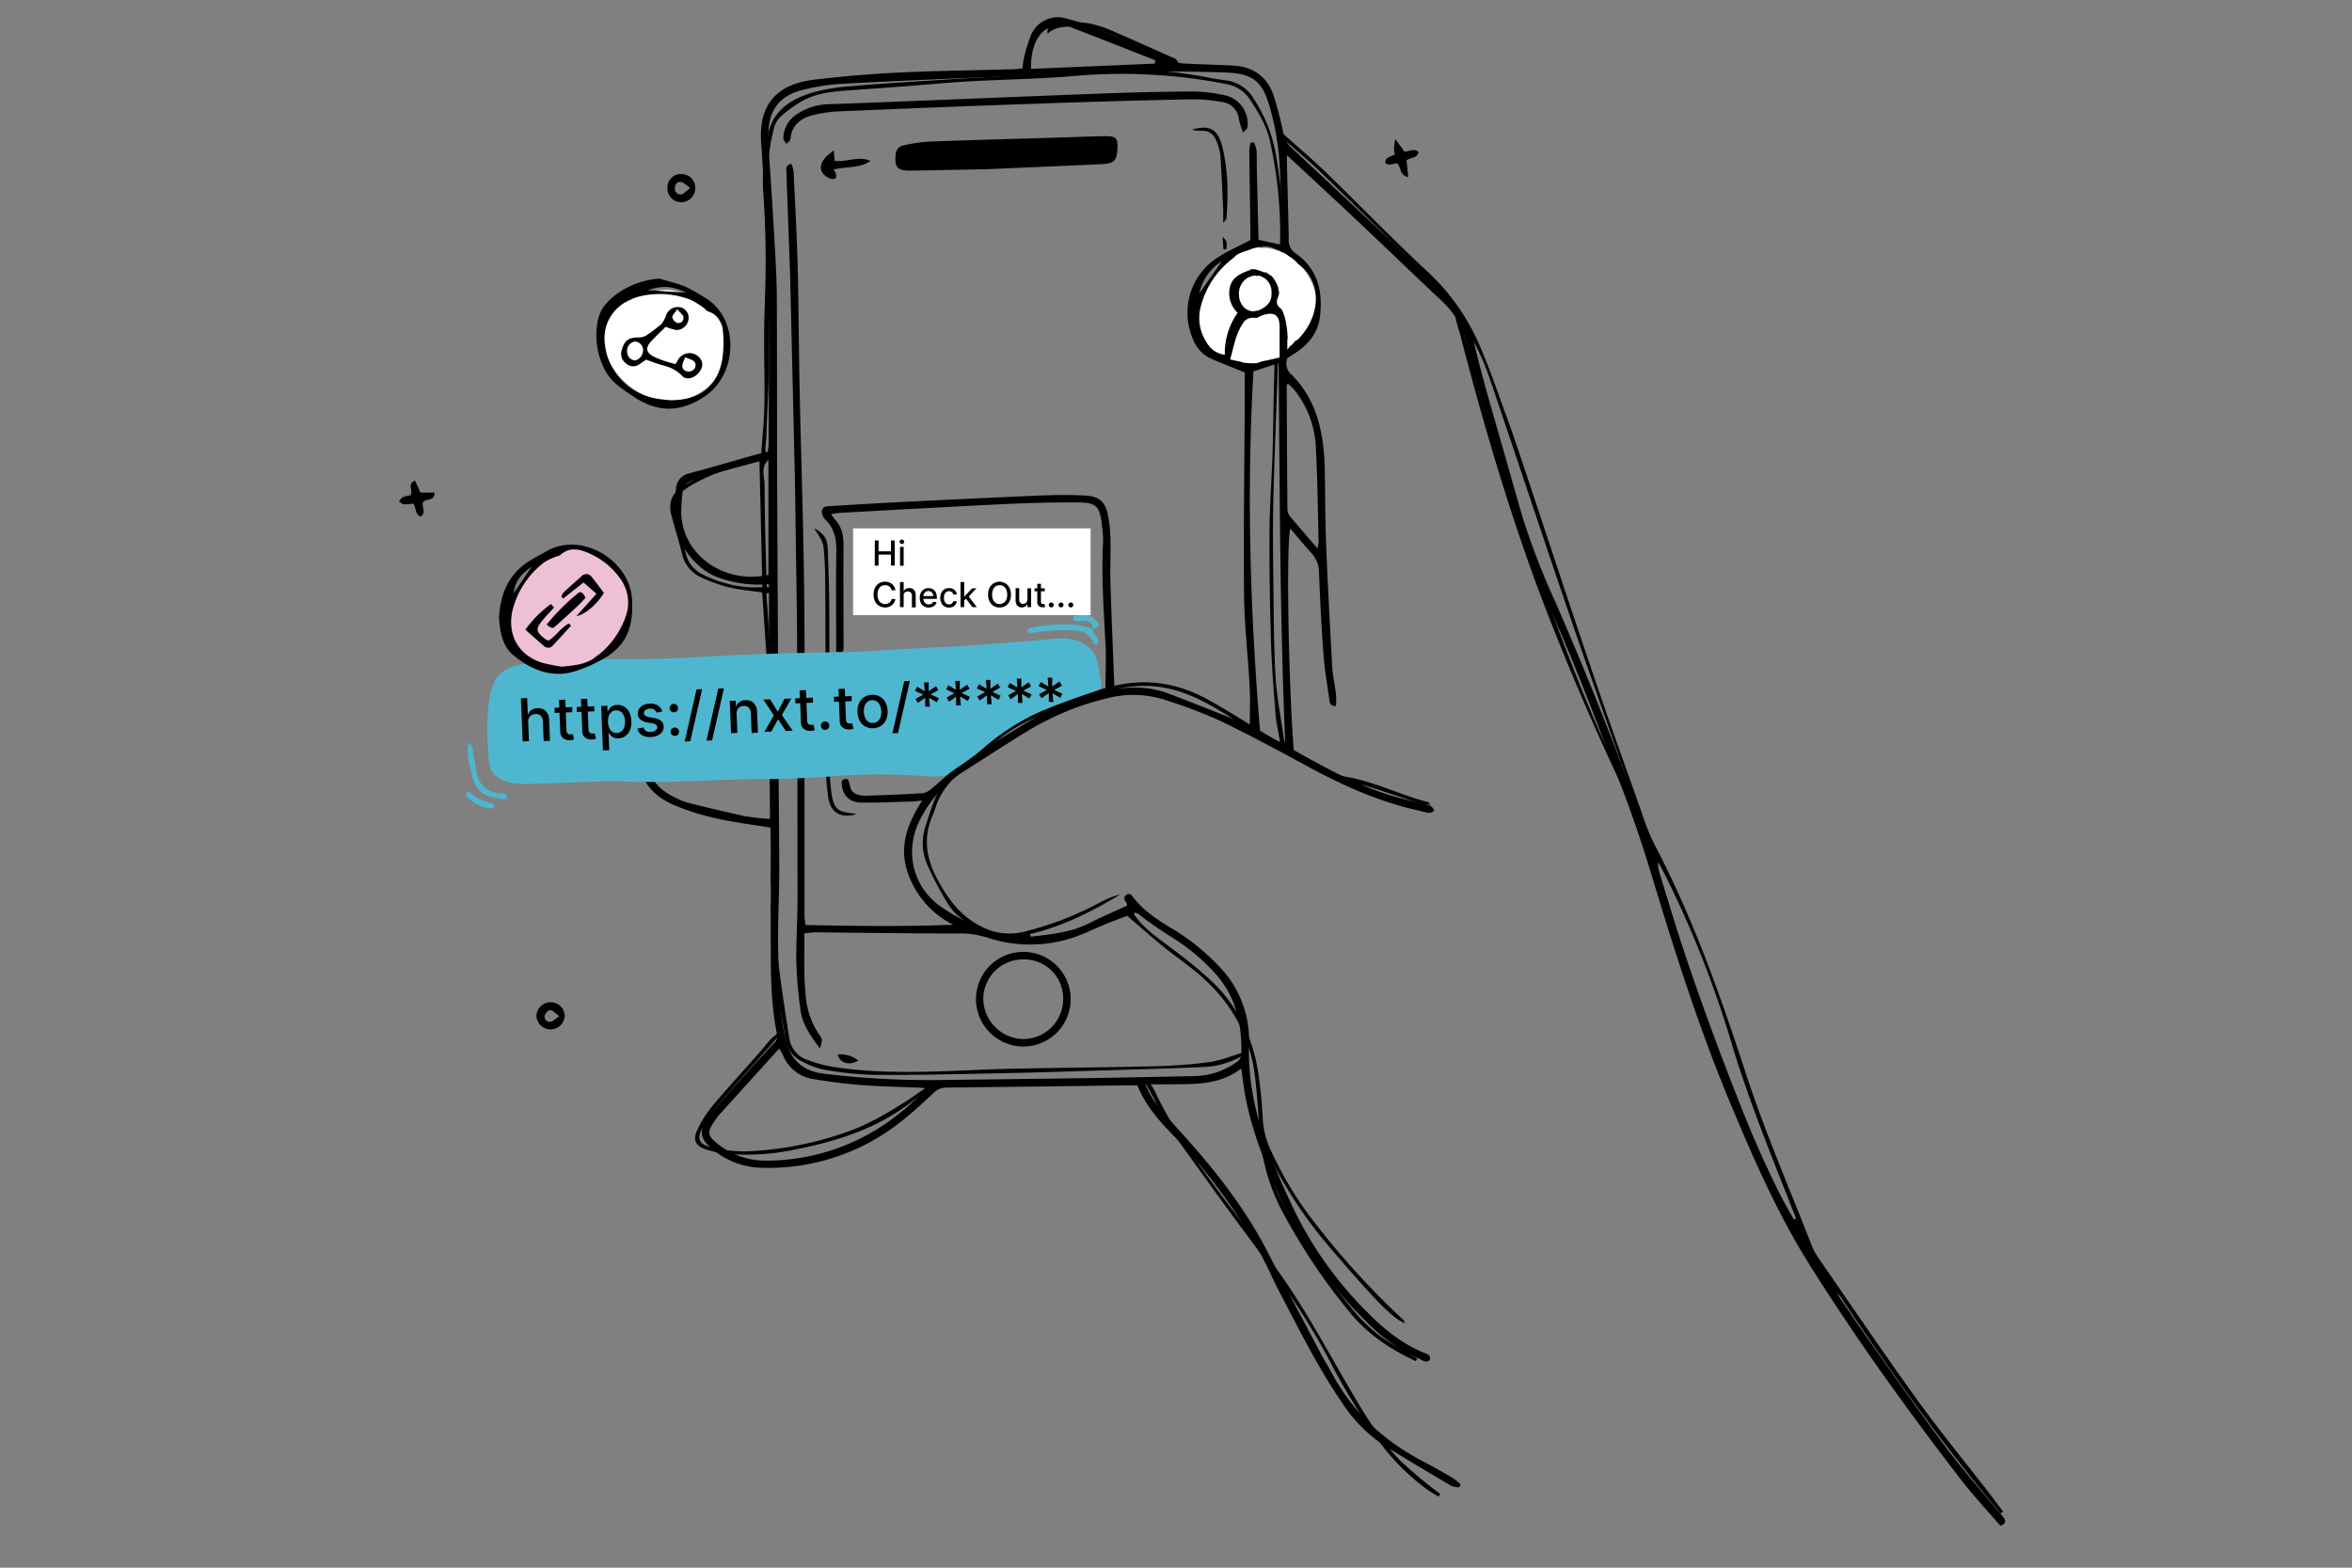 <svg xmlns="http://www.w3.org/2000/svg" id="Layer_1" data-name="Layer 1" viewBox="0 0 570 380"><rect x="0" y="0" width="570" height="380" fill="#808080" stroke="none"/><defs><style>.cls-1{fill:#eec0d6;}.cls-2{fill:#fff;}.cls-3{fill:#4fb6cf;}</style></defs><path class="cls-1" d="M143.71,159.76c-5.08,2.54-10.3,2.5-15.6.84-.45-.32-.9-.64-1.36-.95-3.6-2.42-4.89-5.75-4.14-10,.94-5.31,4-9.18,8-12.49,2.2-1.82,4.42-3.56,7.39-4.08a8.44,8.44,0,0,1,4.83.46,16,16,0,0,1,8.71,8.8,9.61,9.61,0,0,1,0,7.79c-1.48,3.55-3.35,6.77-6.85,8.73A6.3,6.3,0,0,0,143.71,159.76Z"></path><path class="cls-2" d="M149.72,73.92a1.86,1.86,0,0,1,1.75-2.18c.56.66-.47.94,0,1.62A29.8,29.8,0,0,1,157.19,71c4.11-1.53,7.83-.49,11.33,1.51,2.78,1.58,5.31,3.52,6.55,6.79a13.18,13.18,0,0,1-11.86,17.84c-8.3.37-15.22-6.11-16.8-12.84a11.31,11.31,0,0,1,2.17-9.87c.28-.36.6-.71,1.14-.52l.07.06Z"></path><path d="M343.09,329.92c-5.94-2.77-11.34-6.28-15.62-11.38a147.7,147.7,0,0,1-16.88-25.21,47.79,47.79,0,0,1-5.3-19c-.37-4.55-.61-9.13-1.18-13.66-1.31-10.28-6.29-18.55-14.24-25.08-2.56-2.1-5.31-4-7.87-6.07-2.92-2.37-5.72-4.87-8.82-7.52-2.72,1-5.87,2.22-9.09,3.23-6.37,2-12.86,3.24-19.59,2.41-1.14-.15-2.43,0-3.4-.45-4.19-2.06-8.68-3.88-11.3-8a80.77,80.77,0,0,1-5.14-9.74,13,13,0,0,1-.26-9.47q.78-2.49,1.66-5a17.83,17.83,0,0,1,5.27-7.65c2.65-2.29,5.32-4.56,7.92-6.9a41,41,0,0,1,12.09-7.63c6.14-2.47,12.24-5,18.73-6.56,8.26-1.94,15.93-.49,23.16,3.61,4.73,2.67,9.32,5.59,14,8.39.85.52,1.74,1,3,1.65-.43-2.65-1-4.88-1.13-7.13-.45-5.69-.9-11.38-1.07-17.08-.26-8.66-.42-17.33-.37-26,0-6.53.52-13.07.73-19.6.17-5.25.2-10.51.33-15.76.15-5.89.29-11.79.54-17.68.28-6.44.86-12.87,1-19.31a104.2,104.2,0,0,0-2.46-23c-.81-3.84-2.86-7.17-5-10.4a8.69,8.69,0,0,0-6-3.63,130.8,130.8,0,0,0-36.58-1.87c-8.44.72-16.93.82-25.39,1.3-5.15.29-10.29.79-15.43,1.18-4.59.35-9.18.67-13.78,1-3.76.29-7.57.6-10.95,2.44a30.49,30.49,0,0,0-5.58,4,6.14,6.14,0,0,0-1.62,3.12A57.44,57.44,0,0,0,186,49.54c.47,5.58.29,11.23.33,16.85,0,7.83.09,15.67,0,23.5-.07,5.33-.47,10.67-.6,16,0,1.66-.81,3.45.5,5,.1.11.15.44.08.5-2.13,1.83-1,4.28-1,6.38,0,8.1.29,16.2.48,24.46l2.54.68-2.6,1c1.82,23.77,2,47.74,1.78,71.71l-.54,0c-.06-.67-.19-1.34-.19-2,0-3.41.09-6.82,0-10.23q-.24-17.7-.56-35.38a10.29,10.29,0,0,0-.19-1.24c-1.41,0-2.76-.1-4.09,0-7,.65-13.95,1.28-20.55,3.91-6.2,2.48-7.62,5.13-6.36,11.8.52,2.74,1.21,5.39,3.19,7.51.16.17.17.48.27.78a5.25,5.25,0,0,1-2.84-2.9,20,20,0,0,1-1.38-12.41c.52-2.18,2-3.41,3.9-4.36a46.23,46.23,0,0,1,15.35-4.3c4.1-.49,8.2-.93,12.68-1.44-.5-7.25-1-14.53-1.49-21.76-2.88-.42-5.54-.64-8.12-1.25a41,41,0,0,1-6.48-2.31,8.27,8.27,0,0,1-4.87-6c-.76-3-1.66-6-2.5-9-.74-2.66-.22-5.06,2.09-6.64a37.92,37.92,0,0,1,7.19-4c3.58-1.42,7.35-2.37,11-3.53l1.42-.46c.28-4.07.73-8.1.8-12.13.12-5.88-.1-11.78-.05-17.67s.39-11.6.37-17.4c0-5.52-.18-11-.59-16.56A41.2,41.2,0,0,1,185.6,36c.11-.64.25-1.27.32-1.91.65-6.86,5.37-10,11.21-11.72a46.51,46.51,0,0,1,9-1.46c5.32-.5,10.65-.82,16-1.17q9.93-.64,19.85-1.2c7.45-.43,14.91-.71,22.35-1.26a102.37,102.37,0,0,1,28.6,1.53c1.44.31,2.9.51,4.36.69A9.17,9.17,0,0,1,304,24.21a35.73,35.73,0,0,1,5.21,13.25,123.84,123.84,0,0,1,1.84,23.91c-.21,6.44-.8,12.86-1.15,19.3-.18,3.4-.18,6.81-.3,10.22-.33,9.94-.76,19.88-1,29.83-.16,6.91-.09,13.82,0,20.74.09,7.55.09,15.12.53,22.66.29,4.94,1.3,9.83,2,14.75a3.87,3.87,0,0,0,2.13,3c4.14,2.39,8,5.56,12.78,6.38,7,1.17,13.25,4.42,20,6.18.14,0,.25.21.64.57a7.39,7.39,0,0,1-1.85,0c-2.46-.78-4.88-1.66-7.34-2.44-2.88-.91-5.75-2-8.7-2.59a36.68,36.68,0,0,1-11.5-4.53q-10.23-6.19-20.44-12.43c-4.34-2.67-8.78-5.05-13.81-6.15-5.86-1.28-11.58-.4-17.14,1.44-4.89,1.62-9.67,3.58-14.47,5.46a37.43,37.43,0,0,0-11.39,7.19c-2.67,2.41-5.42,4.72-8.14,7.07a17.18,17.18,0,0,0-5,7.19c-.28.78-.5,1.58-.84,2.34-2.34,5.3-1.67,10.33,1,15.37,2.54,4.85,5.57,9,10.62,11.6a14.64,14.64,0,0,0,10.4,1.35,79.06,79.06,0,0,0,18.75-7.24,20.86,20.86,0,0,1,4.74-1.86c-6.89,4.15-14,7.77-21.93,9.63l.16.65c2.17-.28,4.37-.47,6.52-.87s4.33-.92,6.45-1.53,4.39-1.37,6.54-2.18,4-1.69,6.49-2.75l-1,1.86c2.19,3.28,5.37,5.48,8.48,7.8,3.31,2.48,6.58,5,9.65,7.81,7.17,6.44,10.94,14.69,12.19,24.14.43,3.29.76,6.59.9,9.9a21.09,21.09,0,0,0,2.23,8.19A87.6,87.6,0,0,0,319.1,297a192.88,192.88,0,0,0,21.06,23c.16.15.2.43.34.74-3-1.12-7.22-5.52-18.67-18.9a107,107,0,0,1-14.47-22.14l-.51.19c.62,2.31,1.17,4.64,1.9,6.91a31.7,31.7,0,0,0,1.95,4.57,134.94,134.94,0,0,0,17.83,26.88,36.17,36.17,0,0,0,11.22,8.84c1.28.65,2.47,1.47,3.7,2.21Zm-159-218.31c-5.76,1.42-11.4,3-16.52,6-.64.37-1.23.81-1.84,1.23a5.17,5.17,0,0,0-2.09,6.08c.83,3.1,1.77,6.17,2.58,9.28a7.42,7.42,0,0,0,4,5,29.1,29.1,0,0,0,11.36,3.15c1,.06,1.94,0,3.18,0C184.52,132.12,184.29,122.12,184.05,111.61Z"></path><path d="M484.81,366.84c-2.19-2.68-4.38-5.34-6.54-8-11-13.67-21.11-27.93-30.88-42.47-.91-1.34-1.57-2.88-3.32-3.53-.56-.21-.89-1.12-1.26-1.75-2.16-3.64-4.22-7.35-6.46-10.94-6.37-10.2-11.16-21.15-15.58-32.3q-12.6-31.73-22-64.52a31.76,31.76,0,0,0-2-5.12,619.83,619.83,0,0,1-24.89-57.82c-7-19.31-12.76-39-17.9-58.89-.56-2.17-1.51-4.25-1.37-6.65.06-.86-1-1.89-1.81-2.67-3.66-3.77-7.34-7.52-11.08-11.21-6.69-6.6-13.39-13.19-20.16-19.7-2.72-2.62-5.64-5-8.46-7.54a6.23,6.23,0,0,1-1.75-2.16,4.09,4.09,0,0,1,1.24.54c3.72,3.3,7.51,6.53,11.08,10C329.81,50,337.75,58.23,346.13,66a52.78,52.78,0,0,1,12.66,18.24c2.33,5.4,4.23,11,6.24,16.52,1.45,4,2.81,8,4.15,12,5.39,16.15,10.69,32.34,16.17,48.47,4,11.94,8.29,23.81,12.49,35.7a56.75,56.75,0,0,0,3.06,7.67c9.34,17.76,16,36.55,22.19,55.58,4.63,14.16,10.58,27.88,16,41.78a16,16,0,0,0,1.72,3.14c7.92,11.44,15.71,23,23.85,34.25,5.66,7.84,11.81,15.32,17.74,23,1,1.34,2,2.71,3.07,4.06ZM354.15,77.73c5.34,27.8,32.75,104,40.76,113.34-.43-1.33-.71-2.28-1-3.22-4.68-13.37-9.45-26.71-14-40.12-6.33-18.54-12.47-37.14-18.78-55.68A61.27,61.27,0,0,0,354.15,77.73Zm80.59,217.86.54-.25-1.09-2.71c-5.09-13-10.41-26-14.44-39.39a251.82,251.82,0,0,0-16.55-41.79c-.43-.85-.9-1.68-1.36-2.52a7.06,7.06,0,0,0,.36,2.75c5.38,18.39,11.8,36.41,18.81,54.24,3.54,9,7.17,17.95,11.88,26.42C433.49,293.43,434.12,294.51,434.74,295.59Z"></path><path d="M301.25,255.81a20.25,20.25,0,0,1-9.3,2.81c-8.65.4-17.3.62-26,.88-7.91.24-15.83.5-23.75.66-10,.2-19.9.44-29.85.4a83.31,83.31,0,0,1-12.08-1.17,18.83,18.83,0,0,1-5.7-2,7.36,7.36,0,0,1-4.27-5.66c-1.33-8.55-3-17-3.07-25.74,0-2.11-.33-4.22-.47-6.33a2.06,2.06,0,0,1,.56-1.54,7.29,7.29,0,0,1,.38,1.4c.27,4.23.31,8.48.8,12.68.75,6.48,1.77,12.93,2.77,19.38a6.52,6.52,0,0,0,4.34,5.32,33.76,33.76,0,0,0,6.61,1.76c14.42,2.17,28.88.71,43.32.39,11.61-.25,23.22-.32,34.82-.61,4.32-.1,8.64-.48,12.94-1a31.7,31.7,0,0,0,5.3-1.48c.82-.24,1.62-.52,2.44-.78Z"></path><path d="M348.62,362.76c-1-.61-2-1.14-2.94-1.84a55.82,55.82,0,0,1-11.29-11.27A157.63,157.63,0,0,1,322,329.42c-5.79-11-13-20.92-20.4-30.82-5.6-7.53-11.06-15.17-16.53-22.8a51.11,51.11,0,0,1-2.81-4.75c-1.7-3.08-3.37-6.18-5.21-9.56.58.31,1.11.43,1.37.76a14.62,14.62,0,0,1,1.62,2.57c4.55,9.75,11,18.26,17.42,26.8,5.37,7.14,10.92,14.17,15.8,21.63,5.18,7.92,9.67,16.29,14.45,24.47,3.4,5.81,7,11.54,11.68,16.37a108.33,108.33,0,0,0,8.4,7.11c.4.33.84.62,1.26.93Z"></path><path d="M226.8,262.93c-.41.32-.8.67-1.23,1-1.38.93-2.84,1.74-4.14,2.76-8.37,6.68-18.2,9.85-28.5,11.9a56.31,56.31,0,0,1-16.47,1.11,23.49,23.49,0,0,1-5.65-1.19c-2.34-.85-2.92-2.38-1.82-4.61a27.45,27.45,0,0,1,3.49-5.61c3.66-4.37,7.53-8.57,11.3-12.85,1-1.11,1.87-2.29,2.86-3.38a18.28,18.28,0,0,1,1.76-1.52l.41.37c-.34.42-.67.86-1,1.27-4.52,5.1-9.1,10.15-13.52,15.33a37.82,37.82,0,0,0-4.16,6.16c-1.28,2.32-.69,3.62,1.86,4.34a33,33,0,0,0,11.5.93,82.36,82.36,0,0,0,24.4-5.55,72.67,72.67,0,0,0,9.93-5.35c2.53-1.5,4.9-3.27,7.35-4.9.42-.28.89-.48,1.34-.72Z"></path><path d="M207.56,197.36c-3.83,1.09-6.27-.37-6.84-4.07a64,64,0,0,1-.62-9.07c-.08-14.56,0-29.12-.11-43.68,0-2.67-.17-5.34-.41-8a7,7,0,0,0-1-2.49c-.37-.68-.9-1.27-1.24-2,2.52,1.48,3.19,2.54,3.28,5.35.15,4.6.32,9.2.35,13.8.06,12.63,0,25.25.09,37.88a51.09,51.09,0,0,0,.48,7.42c.56,3.56,1.49,4.26,5.06,4.65C206.92,197.21,207.24,197.3,207.56,197.36Z"></path><path d="M253.88,8.18c-.27-1.87.89-1.94,1.66-2.12a18.79,18.79,0,0,1,10.33.08A32.71,32.71,0,0,1,269,7.24q7.32,3.18,14.59,6.47c.72.32,1.81.41,1.91,1.85-5.07-2.24-10-4.34-14.87-6.6C267,7.28,263.28,6.05,259.2,6.42,257.39,6.58,255.54,6.61,253.88,8.18Z"></path><path d="M288.85,31.44c5.19-1.58,6.52.91,7.33,4,1.48,5.75,1.49,11.63,1.05,17.51,0,.2-.27.39-.79,1.09,0-1.41,0-2.27,0-3.12-.2-4.3-.39-8.61-.66-12.9a11.78,11.78,0,0,0-.73-3.21c-.7-2-1.86-3.36-4.26-3.09A7.42,7.42,0,0,1,288.85,31.44Z"></path><path d="M296.51,60.45l-.25-3c1.46,1,1,2.05.92,3Z"></path><path class="cls-2" d="M302,88l-1.32-.09c-6.59-.56-10.91-5.72-10-12.3A20,20,0,0,1,301,60.21c1.31-.73,2.79-1.49,4.37-.24.35.28,1.07.1,1.61.15,8,.83,14,9.79,11.67,17.4C316.67,83.93,309.45,88.65,302,88Z"></path><path d="M485.67,368c-.52-.76-1.17-1.42-1.76-2.13-4.16-5-8.51-9.95-12.42-15.19-6.61-8.87-13-17.89-19.35-26.95-8.18-11.72-15.91-23.71-22-36.68a429.4,429.4,0,0,1-24.25-63.14c-7.77-26.58-17.78-52.3-28.8-77.66a179.08,179.08,0,0,1-8-20.57c-1.54-5.22-3-10.44-4.49-15.67-2.44-8.69-5.1-17.33-7.17-26.11a23.82,23.82,0,0,0-6.54-12.18c-4.57-4.42-9.1-8.88-13.72-13.25q-12-11.3-24-22.48A6.46,6.46,0,0,1,311,32.28a79,79,0,0,0-2.25-8.81c-1.53-4.88-5-7.33-10.08-7.59-3.68-.18-7.36-.27-11-.45A7.86,7.86,0,0,1,285,15c-6.21-2.58-12.36-5.28-18.58-7.83a60.69,60.69,0,0,0-7.84-2.64,7.08,7.08,0,0,0-8.84,4.28,36.71,36.71,0,0,0-1.64,5.53,19.63,19.63,0,0,0-.29,2.25c-.76.07-1.38.17-2,.19-9.39.26-18.8.37-28.19.82-6.71.32-13.42.9-20.1,1.69-8.8,1-13.77,5.56-13.05,15.4.36,5,.59,9.93.81,14.9.39,8.84.89,17.67,1,26.51.18,10.42,0,20.84,0,31.26,0,.7-.12,1.41-.19,2.16-1.4.34-2.66.6-3.89.95-5,1.42-10.08,2.9-15.14,4.27a4,4,0,0,0-3.22,3.65c-.16,1.37-.31,2.74-.51,4.1-1.07,7.39,4.65,15.26,10.58,17.44a29.68,29.68,0,0,0,12.44,1.7v24.93c-4.71.7-9.28,1.26-13.8,2.1-3.71.69-7.37,1.62-11,2.62a8.16,8.16,0,0,0-6,5.89c-2.07,7.22-.56,14.34,7.62,17.9a58,58,0,0,0,10.23,3.26c4.36,1,8.82,1.53,13.48,2.31,0,.73,0,1.64,0,2.54,0,8.67-.15,17.34-.09,26,0,7.18.06,14.38,1.51,21.47a2.26,2.26,0,0,1-.73,2.2c-2.89,3.11-5.77,6.22-8.58,9.39-2.51,2.82-5.06,5.62-7.35,8.62-2.41,3.17-2,5.26,1.12,7.79a19.18,19.18,0,0,0,12,4.42,51.63,51.63,0,0,0,33.2-10.89c2.92-2.24,5.62-4.77,8.32-7.28a4.39,4.39,0,0,1,3.17-1.28q21.84-.23,43.69-.54h2.5c2.25,5.61,6.29,9.67,10.29,13.76.84.86,1.64,1.75,2.41,2.67,7.92,9.3,15,19.19,20.08,30.33.74,1.59,1.55,3.14,2.36,4.69,4.56,8.74,9,17.56,14.61,25.69a35.5,35.5,0,0,0,10.06,10.15c5.38,3.37,10.86,6.59,16.33,9.82a5.81,5.81,0,0,0,1.87.34l.32-.69a11.63,11.63,0,0,0-1.7-1.46c-2.39-1.4-4.78-2.79-7.23-4.06-9.5-4.92-17.08-11.81-22.17-21.32-.87-1.62-1.87-3.17-2.73-4.8-4.21-8-8.49-15.94-12.56-24-5.59-11.05-13.13-20.65-21.41-29.75-2.29-2.51-4.47-5.13-6.58-7.8a24,24,0,0,1-2-3.82c2.29,0,4,0,5.76,0,6-.09,12,.35,17.47-3.84.32,2.29.53,4.1.84,5.9,1.44,8.42,4.59,16.28,7.95,24.07a97.91,97.91,0,0,0,21.6,31.5A41.31,41.31,0,0,0,344,329.39c.78.33,1.59,1.1,2.52.25.32-1.19-.65-1.41-1.36-1.7-5.4-2.22-9.81-5.8-13.85-9.91a90.89,90.89,0,0,1-17.62-24.62c-6.07-12.78-11.45-25.7-11-40.36a25.53,25.53,0,0,0-6.36-17.84,53.37,53.37,0,0,0-12.81-10.43c-3.23-2-6.38-4.06-8.75-7.1-.44-.56-.93-1.38-1.77-.77s-.51,1.28,0,1.93c.13.15.1.43.15.68-2.85,1.31-5.64,2.49-8.35,3.85-12.91,6.48-25.08,4.3-36.55-3.44-7.4-5-9.26-14.34-4.86-22.05a29.46,29.46,0,0,1,9.81-10.67c5.23-3.29,10.38-6.7,15.65-9.91a67.51,67.51,0,0,1,19.32-8,25.09,25.09,0,0,1,14.44.44,120.15,120.15,0,0,1,13.13,5c7.3,3.52,14.43,7.38,21.55,11.24,8.39,4.53,17,8.39,26.36,10.46a25.45,25.45,0,0,0,2.69.61c.42,0,.89-.34,1.34-.53-.31-.39-.54-.9-.94-1.14a6.14,6.14,0,0,0-1.58-.44L339,193.36c-9.17-2.45-17.36-7-25.47-11.55-1.32-17.25-1.85-51-.8-53.66,1.72,2,3.34,4,5.07,5.89a7,7,0,0,1,1.86,4.72c.26,6.63.59,13.26,1.08,19.88.27,3.67.92,7.31,1.42,11,.1.7.16,1.51,1.62,1.51a24.55,24.55,0,0,0,0-2.85c-.26-2.19-.78-4.37-.91-6.57-.56-9.93-1.09-19.87-1.49-29.81-.25-6.07-.19-12.16-.33-18.25-.2-8.48-1.75-16.53-8.05-22.86a3.47,3.47,0,0,1-1-4c.74-.49,1.53-1,2.28-1.49,2.91-2,5.08-4.71,5.56-8.26.83-6.19-.38-11.82-5.86-15.67A3.69,3.69,0,0,1,312.32,58c-.09-6.08-.29-12.16-.44-18.24,0-.5,0-1,0-2.14l2.4,2.23c4.92,4.58,9.87,9.14,14.76,13.76,6.84,6.45,13.62,13,20.45,19.42a19.45,19.45,0,0,1,6.12,11.76,20.53,20.53,0,0,0,.74,3q4.78,17,9.6,34a135.17,135.17,0,0,0,7.33,20.53c7.47,16,13.58,32.46,19.87,48.89,2.69,7,5.08,14.22,7.27,21.44,5.55,18.35,11.35,36.59,18.73,54.31,5.67,13.62,11.56,27.15,19.43,39.67,11.23,17.88,23.54,35,36.44,51.75,3.07,4,6.53,7.69,9.75,11.45C486,369.41,486.2,368.81,485.67,368ZM186.22,139.34c-11.29,2.47-21.65-5.54-21.11-16.11.31-6,.21-6.16,5.9-7.83,4.93-1.44,9.91-2.72,15.21-4.16ZM312.09,93a14.16,14.16,0,0,1,1.32,1.19,23.9,23.9,0,0,1,5.5,14.74c.41,7.52.46,15.07.65,22.62a8.56,8.56,0,0,1-.29,1.37c-2.47-2.87-4.64-5.34-6.73-7.88a3,3,0,0,1-.54-1.79q-.12-14.9-.16-29.81C311.84,93.32,311.92,93.25,312.09,93ZM253,7.44a6.72,6.72,0,0,1,3.51-1.26,6.23,6.23,0,0,1,3,.43c6.83,2.62,13.64,5.32,20.46,8,0,.27-.07.54-.11.81l-30,1.28C249.86,13,250.44,9.82,253,7.44ZM186.62,198.51a59.23,59.23,0,0,1-6-.66c-4.67-1-9.31-2.11-13.93-3.28a18.94,18.94,0,0,1-3.55-1.49c-7.59-3.76-7.49-11.18-5.57-16.24a6.5,6.5,0,0,1,5-4c4.2-1,8.41-2,12.65-2.78,3.68-.69,7.42-1.12,11.4-1.7ZM214,272.79a51.31,51.31,0,0,1-28.43,8.54,18.31,18.31,0,0,1-11.32-3.82c-2.84-2.19-3-3-1-5.9a13.16,13.16,0,0,1,1-1.34l14.6-16.12c.42.76.76,1.28,1,1.83a9.36,9.36,0,0,0,7.11,5.56c3.9.64,7.83,1.17,11.77,1.47,4.68.36,9.39.43,14.08.63.42,0,.84.08,1.67.16A57.38,57.38,0,0,1,214,272.79ZM302.89,176c-1-.45-1.75-.85-2.57-1.17-5.82-2.3-11.62-4.64-17.47-6.84a23.48,23.48,0,0,0-10.36-1.2c-.72.06-1.45,0-2.41,0-.06-1.51-.12-3-.18-4.41-.27-7.09-.59-14.18-.79-21.27-.1-3.59.09-7.19,0-10.78a32.54,32.54,0,0,0-.55-5.21c-.61-3.38-2.08-4.84-5.58-5-3.67-.2-7.37-.14-11.05,0-11.6.49-23.2,1.06-34.79,1.63-5.25.26-10.49.61-15.73.91-.94.05-2.06,0-2.23,1.13a2.86,2.86,0,0,0,.8,2.12c2.23,2.17,2.77,4.76,2.71,7.78-.15,7.1-.05,14.2-.05,21.3v3c1.05.28,1.69.31,1.79-.76,0-.45,0-.92,0-1.38,0-7.83-.08-15.67,0-23.51,0-2.52-.4-4.73-2.21-6.57a7.91,7.91,0,0,1-.75-1.15c.77-.12,1.35-.26,1.92-.29,13.25-.73,26.5-1.49,39.75-2.13q8.7-.42,17.41-.42c5.28,0,6,.73,6.54,6a22.62,22.62,0,0,1,.23,3.85c-.42,8.12.16,16.2.59,24.3.2,3.76,0,7.54,0,11.43-.63.21-1.31.48-2,.66a68.92,68.92,0,0,0-18.69,8.12c-4.94,3-9.87,6.12-14.67,9.38-2.34,1.59-4.35,3.66-6.56,5.46a4.66,4.66,0,0,1-2.27,1.28c-4.5.3-9,.44-13.52.62a9.11,9.11,0,0,1-1.38-.06c-1.5-.19-2.61-.81-2.87-2.48a8.58,8.58,0,0,0-.5-1.48c-1.06-.15-1.54.16-1.46,1.16.21,2.71,1.82,4.47,4.65,4.52,4,.06,8.1-.14,12.15-.25.73,0,1.45-.13,2.7-.24-3.45,5.42-5.59,10.78-3.67,16.94a22,22,0,0,0,11.18,13.16c-11.9.48-23.71.32-35.76.07a16.69,16.69,0,0,1-.27-2.08q0-17.15,0-34.29c0-15.58.09-31.16-.11-46.73-.19-15.39-.74-30.77-1.06-46.16-.21-10-.23-20.09-.48-30.13-.2-7.73-.62-15.46-1-23.19a9.53,9.53,0,0,0-.5-1.92c-1.56.29-1.26,1.27-1.23,2,.23,7,.5,14,.75,21q.11,2.76.18,5.52.54,22.8,1.07,45.6c.16,7.38.23,14.75.34,22.12.09,6.27.22,12.54.24,18.8q.1,31.53.11,63c0,5.25-.37,10.5-.29,15.75a107,107,0,0,0,1,11.28c.42,3.38,2.29,6.1,4.72,9.35a8.93,8.93,0,0,0,.47-2.14,3,3,0,0,0-.65-1.2,19.43,19.43,0,0,1-3.25-9.27c-.56-5.05-.28-10.08-.36-15.3,1.1-.1,1.9-.24,2.7-.24,11.8.1,23.6.31,35.39.27a22.39,22.39,0,0,1,6.64,1.13,33,33,0,0,0,23.23-1.2c3.47-1.5,6.91-3,10.32-4.65a2.7,2.7,0,0,1,3.22.41c2.55,2,5.25,3.74,7.95,5.49a48.13,48.13,0,0,1,10.49,8.92c4.76,5.51,6.09,12,6,19a2.59,2.59,0,0,1-1.37,2.22,18,18,0,0,1-10.1,3.27c-7.37.12-14.74.31-22.12.42q-19.49.29-39,.51A208,208,0,0,1,201,260.41l-1.64-.19c-5.54-.75-8.26-4.15-9.26-9.45-1.31-6.93-1.38-13.94-1.52-20.93-.12-6.17.26-12.35.27-18.52,0-7.75-.11-15.49-.15-23.23q-.19-35.53-.36-71.08c-.06-15,0-30.05-.08-45.07-.05-6-.49-12-.82-17.94s-.78-12.13-1.16-18.19c-.07-1.2-.08-2.4-.06-3.59.11-5.53,2.71-9,8.14-10.39a51.27,51.27,0,0,1,9.53-1.51c12.42-.67,24.85-1.19,37.29-1.69,11.6-.46,23.21-.9,34.82-1.18,6.81-.16,13.64-.11,20.46.1,7.21.21,9.52,2,11.39,8.88A63.9,63.9,0,0,1,310,38.37c.47,6.34.43,12.71.59,19.07a16.85,16.85,0,0,1-.19,1.87L305,58.12c-.15-6.09-.29-11.89-.42-17.68,0-1.38,0-2.77-.07-4.14a7.5,7.5,0,0,0-.65-1.8l-.77.08a11.64,11.64,0,0,0-.33,1.9c.07,6.36.18,12.72.27,19.08,0,.91,0,1.83,0,2.63-2.7,1.42-5.31,2.57-7.7,4.08a15.92,15.92,0,0,0-6.16,20.07,8.37,8.37,0,0,0,4.22,4.55c2.68,1.18,5.43,2.23,8.28,3.39,0,1.88,0,4,0,6.08-.08,15.94-.33,31.88-.18,47.82.08,7.54,1,15.07,1.38,22.62C303,169.71,302.89,172.65,302.89,176ZM296.15,63.28l-5.49,7.81A12.26,12.26,0,0,1,296.15,63.28Zm8.08,3.54a2.38,2.38,0,0,1,.52.15c0-.07,0-.15,0-.22a4,4,0,0,1,3.4,4.15c.1,2.18-.9,3.45-3.49,4.48,0,0,0-.09,0-.13a2.65,2.65,0,0,1-1.65.12,3.39,3.39,0,0,1-2.16-1.74,3.91,3.91,0,0,1-.57-2,4.44,4.44,0,0,1,2.65-4.58v.12A1.8,1.8,0,0,1,304.23,66.82ZM301.7,77.71h.07l.08-.09a3,3,0,0,1,2-.59c.2,0,.42,0,.64.07a10.91,10.91,0,0,1,1.52-.7c2.93-.92,4.13,0,4.1,3,0,2.29,0,4.58,0,7.28l-4.6,1c-1.2.72-2.83.3-4.16.25a.37.37,0,0,1-.29-.16l-2.93-.63C299.08,83.74,299.56,80.42,301.7,77.71Zm3.67,99.5c-2.4-29.08-3.29-58-1.6-87.19l6.1-2c.29,30.85.28,61.46,1.61,92.35A29.83,29.83,0,0,1,305.37,177.21Zm7.07-115.07A7.69,7.69,0,0,1,314.6,64c5.73,3.86,5.81,12.52-.24,18.46l0-.09a1,1,0,0,1-.47.26,7,7,0,0,1-.9,1.06.33.33,0,0,1-.31.11,4.06,4.06,0,0,1-.7.92V82.13l.09.12a23.28,23.28,0,0,0-.75-5.5h0c-.06-.17-.13-.34-.19-.52a4.66,4.66,0,0,0-.47-1.13,4.36,4.36,0,0,0-.69-.67,1.84,1.84,0,0,1-.39-2A7.34,7.34,0,0,0,310,71a4.67,4.67,0,0,0-.08-.52.89.89,0,0,0-.1-.23.33.33,0,0,1,0-.32s0,0,0-.07A8.79,8.79,0,0,0,308.26,67L306.78,66a.85.85,0,0,1-.5,0,16.16,16.16,0,0,0-2-.69l-.28-.06h0a2.11,2.11,0,0,1-.25,0h-.21l-.29,0h0l-.19.05v.12c-2.2.79-4.39,1.61-5,4.22a6.5,6.5,0,0,0,1.88,6.18A16.91,16.91,0,0,0,296.83,86a5.8,5.8,0,0,1-4.4-3A10.68,10.68,0,0,1,291,74.3a21.38,21.38,0,0,1,7.59-11.52c.14-.12.29-.23.44-.34.88-1.07,2.23-1.34,3.51-1.79a8.79,8.79,0,0,1,2.59-.73,1.92,1.92,0,0,1,.24,0,4.72,4.72,0,0,1,3.92.62,6.88,6.88,0,0,1,1.32.39A11.05,11.05,0,0,1,312.44,62.14Z"></path><path d="M159.76,67.53c2.09.63,4.24,1.11,6.26,1.93A38.73,38.73,0,0,1,170.59,72c8.68,4.91,8.26,18.4.51,23.86-6.1,4.3-11.81,4.1-17.38.39-2.69-1.79-5.46-3.45-7.05-6.44a18.07,18.07,0,0,1-1.8-12.06c.66-3.52,3.38-5.85,6.36-7.63A20.65,20.65,0,0,1,159.76,67.53ZM162.2,97c7.28.13,11.53-3.11,12.79-9.64a26.17,26.17,0,0,0,.2-7.13,5,5,0,0,0-3.58-4.74c-.39-.12-.67-.57-1-.81a19.37,19.37,0,0,0-3.23-2,20.7,20.7,0,0,0-12-.92c-5.25,1.09-9.27,5.36-8.85,11a15,15,0,0,0,11.64,13.67C159.7,96.79,161.27,96.89,162.2,97Zm-5.34-26.68,9.46.62C162.74,69.28,160.72,69.16,156.86,70.34Z"></path><path d="M136.85,246.28a3.43,3.43,0,0,1-6.85,0,3.44,3.44,0,0,1,3.6-3.34A3.37,3.37,0,0,1,136.85,246.28Zm-1.3.05c-1-.73-1.57-1.44-2.16-1.47s-1.24.75-1.37,1.29a1.21,1.21,0,0,0,1.43,1.51C134,247.59,134.53,247,135.55,246.33Z"></path><path d="M102.47,121.79c-.26,1.13.84,2.33-.43,3.42-1.52-.46-1.11-2-1.87-3.15a12.71,12.71,0,0,1-2.22.18c-.44,0-.85-.44-1.28-.68.34-.37.61-.87,1-1.07a7.57,7.57,0,0,1,1.78-.43c.8-1.09-.92-2.69,1.12-3.57l1.33,2.91h3.39C105.34,121.65,103.23,120.68,102.47,121.79Z"></path><path d="M168.49,45.68A3.38,3.38,0,0,1,164.91,49a3.3,3.3,0,0,1-3.16-3.47,3.22,3.22,0,0,1,3.55-3.32A3.28,3.28,0,0,1,168.49,45.68Zm-1.21-.13c-1-.68-1.58-1.33-2.24-1.43-.92-.14-1.5.56-1.48,1.53a1.37,1.37,0,0,0,1.57,1.47C165.77,47,166.31,46.29,167.28,45.55Z"></path><path d="M341.27,42.94c-2.26-.59-1.62-2.42-2.71-3.37a15.78,15.78,0,0,1-1.95.33c-.3,0-.86-.27-.87-.44a1.49,1.49,0,0,1,.4-1.12,10.26,10.26,0,0,1,1.89-.85,10.48,10.48,0,0,1-.2-1.54,19,19,0,0,1,.32-2.22c1,1.34,1.57,2.13,2.18,3,1.09.12,2.24-.93,3.46.12-.35,1.55-1.88,1.25-2.92,2Z"></path><path d="M239.6,41l-17.7.35h-1.65c-2.77-.07-3.35-.77-3.23-3.51.07-1.39.61-2.35,2-2.61a37.92,37.92,0,0,1,6-.9c10-.38,20-.64,30.07-.94,4.33-.13,8.65-.32,13-.39,2.39,0,2.83.53,2.72,3-.14,2.87-.71,3.62-3.59,3.78C258.87,40.18,250.59,40.5,239.6,41Z"></path><path d="M301.24,32.12a26.82,26.82,0,0,1-1-3.19,4.61,4.61,0,0,0-4.12-4.21,41.62,41.62,0,0,0-7.12-.65q-18,.36-35.9,1-24.57.84-49.13,1.9A32.11,32.11,0,0,0,196.66,28c-2.67.76-4.79,2.39-5.07,5.54a1.82,1.82,0,0,1-.33.74,4.87,4.87,0,0,1-.73.58c-.27-.53-.72-1-.69-1.45a7,7,0,0,1,3.32-5.74,14.2,14.2,0,0,1,7.24-2.4c4.7-.16,9.39-.32,14.08-.51,17.48-.69,35-1.43,52.44-2.08,7.37-.28,14.73-.47,22.1-.49a35.41,35.41,0,0,1,8.19,1A7,7,0,0,1,302.29,31C302.26,31.19,302,31.37,301.24,32.12Z"></path><path d="M236.53,242.2a11.47,11.47,0,1,1,11.4,11.47A11.5,11.5,0,0,1,236.53,242.2Zm11.64-9.64a9.63,9.63,0,0,0-9.88,9.44,9.88,9.88,0,0,0,9.57,9.86,9.67,9.67,0,0,0,9.78-9.27A9.44,9.44,0,0,0,248.17,232.56Z"></path><path d="M255.42,141.83l2,1c-.17.38-.25.79-.4.82a20.46,20.46,0,0,1-4.73.72c-.78,0-1.52-1.12-2.42-1.85-.74,1.09-1.19,3-3.16,3a4.71,4.71,0,0,1-2.34-.52c-1.66-1-1.73-4.27-.25-5.94s2.58-1.4,5.38,1.09c.27-.65.54-1.29.89-2.09,1.88,1.09.71,3.36,2.3,4.44,1.58-1.19.1-3.51,1.47-4.83C255.23,138.73,255.23,138.73,255.42,141.83Zm-7.16.18c-.88-.89-1.42-1.9-2.07-2-1.15-.13-1.32,1-1.34,2s.35,1.79,1.38,1.59C246.86,143.46,247.38,142.72,248.26,142Z"></path><path d="M202.05,36.45l.23,2.55c2.85.36,5.77-1.28,8.69,0-2.65,1.88-5.86,1.3-9,2.1a3.53,3.53,0,0,1,.57.89c.08.4.19,1,0,1.18a1.43,1.43,0,0,1-1.25.15c-2.68-1.06-3.11-3.16-1.1-5.3C200.57,37.6,201.08,37.26,202.05,36.45Z"></path><path d="M237.36,140.32l-1.12,1.19c-.24.26-.47.53-1.18,1.3l3.08,1.65c-1.84,1.6-2.67.1-3.95-.11-.12.33-.16.87-.43,1a1.9,1.9,0,0,1-1.26.09,23.68,23.68,0,0,1-1-8.15c2.58.33,1.1,2.61,2.15,3.42C234.92,141.09,235.64,138.42,237.36,140.32Z"></path><path d="M223.06,145.54l2.9.38a2.56,2.56,0,0,1-3.26,1.53,2.76,2.76,0,0,1-2.08-2.33A3.2,3.2,0,0,1,221.9,142a2.21,2.21,0,0,1,2.81-.13,2.69,2.69,0,0,1,1.14,1.72c0,.53-.71,1.11-1.2,1.57C224.42,145.34,224,145.31,223.06,145.54Z"></path><path d="M216.19,144.28c-.18,1.14-.33,2.15-.51,3.34-1.78-1.47-2.25-4-1.56-7.16,1.58-.61,1.17.9,1.6,1.51,3.85.39,4.9,1.82,3.83,5.29C217.4,147.39,219.12,143.4,216.19,144.28Z"></path><path d="M208.8,130.77c1.21.53,1.16,2.95,3.06,1.61l1-2.73a7.43,7.43,0,0,1,.52,6.82c-.73-.65-1.38-1.7-2.06-1.72s-1.44,1-2.19,1.51C208,135.15,207.71,132.86,208.8,130.77Z"></path><path d="M261.47,141.9c-2,1.48-3.2,1.15-3.8-.79-.31-1-.72-1.93-1.2-3.23l2.1-3.14a5.17,5.17,0,0,0,2.91,3C258.67,140.06,258.67,140.06,261.47,141.9Z"></path><path d="M212.87,141.38c-1.81.66-3.46,1.2-3.37,3.09.11,2.23,2.53,1.28,3.6,2.24a2.68,2.68,0,0,1-4.07.56,3.89,3.89,0,0,1-.5-5.43C209.78,140.11,210.93,139.89,212.87,141.38Z"></path><path d="M230.61,141.87c-2.39,2.24-2.39,2.24.65,3.64-.79,1.34-1.64,1.6-2.93.89a3.24,3.24,0,0,1-.77-4.39C228.31,140.92,229,140.85,230.61,141.87Z"></path><path d="M208,257.07c-2.24,1.33-4.49.59-5-1.46A6.81,6.81,0,0,1,208,257.07Z"></path><path d="M216.27,132.58c.8,2,.8,2,0,3.61C214.59,134.89,214.6,133.49,216.27,132.58Z"></path><path d="M218,137.7c-.15-.53-.35-.84-.27-1,.3-.68.7-1.31,1.06-2,.27.18.78.35.78.54C219.58,136.28,219.67,137.43,218,137.7Z"></path><path d="M217.25,130.47c-.54.28-.86.59-1.11.54s-.41-.47-.61-.72c.26-.2.51-.54.76-.54S216.79,130.1,217.25,130.47Z"></path><path d="M144.55,143.93l-3.13-2.75-4.91,3.89-.48-.43a3.7,3.7,0,0,1,.51-1c1.41-1.31,2.86-2.59,4.3-3.87a1.6,1.6,0,0,1,2.61.13c1,1.28,2,2.6,2.9,3.83-1.62,2.65-4.34,5.13-6.68,5.64Z"></path><path d="M138.38,151.68c-1.46,1.6-2.91,3.21-4.39,4.79a1.47,1.47,0,0,1-2.21.07c-1.45-1.23-2.87-2.5-4.46-3.91a27.84,27.84,0,0,1,6.18-6.22l.78.84c-.91,1-1.84,1.95-2.7,3-1.86,2.19-1.77,2.87.55,4.64a4.62,4.62,0,0,0,.83.4c1.78-1.15,3-3.16,4.9-4.16Z"></path><path d="M141.88,144.91c-.58.62-1.16,1.31-1.81,1.92-1.75,1.63-3.52,3.22-5.3,4.81-.88.79-.89.77-2.31-.21a51.19,51.19,0,0,1,7.52-7.56C140.85,143.1,141.43,143.86,141.88,144.91Z"></path><path d="M156.58,87.17c-.55.38-1.07.75-1.6,1.1a2.55,2.55,0,0,1-3.31-.21,2.87,2.87,0,0,1-1-3.18c.66-2.36,1.57-3.06,4.13-3.09a3.42,3.42,0,0,0,1.76-.45,29.53,29.53,0,0,0,3.74-2.82,6.45,6.45,0,0,0,1.12-2.09,3,3,0,0,1,3-2,2.58,2.58,0,0,1,2.46,2.78A3,3,0,0,1,163.91,80a13.05,13.05,0,0,1-2.58-.79c-1.08,1.07-2.35,2.27-3.53,3.54-1.5,1.6-1.21,2.82.84,3.79a21.62,21.62,0,0,0,2.3.92c.87.3,1.76.52,2.75.8.2-.32.39-.61.56-.9a3.2,3.2,0,0,1,5.41-.5c.81,1,.69,2.3-.33,3.51s-2.85,1.84-3.89.88a8.85,8.85,0,0,0-4.11-2.5A49.56,49.56,0,0,1,156.58,87.17Zm-2.64.21a2.61,2.61,0,0,0,1.91-2.67,2.12,2.12,0,0,0-2-1.93A2.27,2.27,0,0,0,152,85.39,2.08,2.08,0,0,0,153.94,87.38Zm12.18-.8c-1.05,1.89-1,2.91.12,3.36A1.74,1.74,0,0,0,168.5,89C168.91,87.16,167.23,87.25,166.12,86.58Zm-2-11.65c-.61,1-1.26,1.54-1.19,2a2,2,0,0,0,1.25,1.36,1.23,1.23,0,0,0,1.42-1.5C165.52,76.27,164.85,75.82,164.11,74.93Z"></path><path class="cls-3" d="M143.71,159.76c8.29,0,16.58.06,24.86-.45,11.86-.72,23.74-1.07,35.61-1.24,6.55-.09,13.06-.68,19.59-1,9-.4,18-1.06,27-1.81,1.83-.15,3.66-.35,5.5-.49a11,11,0,0,1,5.41.8,7,7,0,0,1,4.33,5.05c.33,1.62.56,3.26.85,4.89.2,1.1-.22,1.66-1.31,2-2.71.87-5.4,1.84-8.08,2.8A58.68,58.68,0,0,0,238,181.6c-2.53,2.25-5.48,4-8.23,6.05a2.77,2.77,0,0,1-1.82.5,40.81,40.81,0,0,1-4.14,0,133.61,133.61,0,0,0-22.63.08c-5.05.33-10.12.59-15.18.6-11.15,0-22.28,1-33.43.63-8.47-.29-16.9.49-25.36.58a13.43,13.43,0,0,1-3.56-.33c-3.27-.84-5-2.33-5.21-5.6-.35-4.95-.65-9.95.2-14.88.94-5.42,3-7.36,8.42-8.38l1.08-.21C133.41,162.26,138.63,162.3,143.71,159.76Z"></path><path class="cls-3" d="M264.78,152.46c0,1.1,1,1.73,1.31,2.68a.78.78,0,0,1-.24,1,.62.62,0,0,1-.91-.34c-1.13-3-3.61-3-6.18-3a41.28,41.28,0,0,0-8.53.6c-.43.09-.92.22-1.27-.5.36-.8,1.2-.88,2-1,4.65-.6,9.29-1.07,13.85.57Z"></path><path class="cls-3" d="M113.61,179.87a4.07,4.07,0,0,1,1.06,2.73c.29,1.54.55,3.07.86,4.61a5.76,5.76,0,0,0,5.38,5.06c.75.09,2.08-.13,1.89.95s-1.36.28-2.09.24c-3.53-.18-5.53-2.18-6.33-5.5C113.74,185.31,113,182.68,113.61,179.87Z"></path><path class="cls-3" d="M119.8,195.38a.7.7,0,0,1-.79.59,10.05,10.05,0,0,1-5.85-2.79.81.81,0,0,1-.11-1,.54.54,0,0,1,.92-.09,10.54,10.54,0,0,0,5.07,2.6A1,1,0,0,1,119.8,195.38Z"></path><path class="cls-3" d="M264.79,152.48c.16-2-1.27-1.84-2.55-2-.78-.09-2.22.66-2.13-.72.07-1.06,1.53-.49,2.38-.6a3.37,3.37,0,0,1,3.32,1.5c.77,1,.62,1.3-1,1.8Z"></path><path d="M128,175l.19,4.65-1.53.06-.41-10.44,1.5-.06.16,3.89H128a2.36,2.36,0,0,1,.8-1,2.75,2.75,0,0,1,1.47-.43,2.85,2.85,0,0,1,1.42.28,2.24,2.24,0,0,1,1,1,3.65,3.65,0,0,1,.4,1.62l.19,5-1.52.06-.19-4.8a1.89,1.89,0,0,0-.5-1.32,1.62,1.62,0,0,0-1.25-.43,2.15,2.15,0,0,0-1,.27,1.73,1.73,0,0,0-.64.7A2.25,2.25,0,0,0,128,175Z"></path><path d="M138.68,171.4l0,1.23-4.28.17,0-1.23Zm-3.21-1.75,1.53-.06.29,7.41a1.28,1.28,0,0,0,.16.66.68.68,0,0,0,.36.29,1.65,1.65,0,0,0,.46.06l.32,0,.21-.05.33,1.25a3.56,3.56,0,0,1-.38.12,3,3,0,0,1-.61.08,2.68,2.68,0,0,1-1.13-.17,1.94,1.94,0,0,1-.86-.66,2,2,0,0,1-.37-1.17Z"></path><path d="M144,171.19l.05,1.23-4.27.17,0-1.23Zm-3.2-1.75,1.52-.06.3,7.41a1.28,1.28,0,0,0,.16.66.63.63,0,0,0,.35.28,1.45,1.45,0,0,0,.47.07l.32,0,.21,0,.32,1.25-.37.12a3,3,0,0,1-.61.08,2.82,2.82,0,0,1-1.13-.17,1.89,1.89,0,0,1-1.23-1.83Z"></path><path d="M146.12,181.89l-.42-10.76,1.49-.06.05,1.27h.12a4.24,4.24,0,0,1,.36-.58,2.17,2.17,0,0,1,.67-.59,2.51,2.51,0,0,1,1.17-.29,3.1,3.1,0,0,1,1.71.41,3.25,3.25,0,0,1,1.22,1.34,5,5,0,0,1,.51,2.15,5.11,5.11,0,0,1-.33,2.19,3.25,3.25,0,0,1-1.11,1.44,3,3,0,0,1-1.67.56,2.54,2.54,0,0,1-1.17-.2,2.19,2.19,0,0,1-.73-.53,4.06,4.06,0,0,1-.42-.56h-.09l.17,4.15Zm1.22-6.91a4.37,4.37,0,0,0,.3,1.44,2.19,2.19,0,0,0,.73.94,1.71,1.71,0,0,0,1.13.31,1.85,1.85,0,0,0,1.13-.41,2.28,2.28,0,0,0,.65-1,4,4,0,0,0,.18-1.42,3.89,3.89,0,0,0-.28-1.38,2.21,2.21,0,0,0-.73-.95,1.87,1.87,0,0,0-1.17-.31,1.81,1.81,0,0,0-1.1.39,2,2,0,0,0-.66,1A4,4,0,0,0,147.34,175Z"></path><path d="M160.5,172.46l-1.37.3a1.62,1.62,0,0,0-.3-.5,1.4,1.4,0,0,0-.51-.37,1.65,1.65,0,0,0-.8-.12,1.81,1.81,0,0,0-1.07.33.86.86,0,0,0-.4.76.79.79,0,0,0,.31.62,2.33,2.33,0,0,0,1,.35l1.25.24a3.33,3.33,0,0,1,1.64.7,1.86,1.86,0,0,1,.59,1.33,2,2,0,0,1-.36,1.27,2.67,2.67,0,0,1-1.09.91,4.22,4.22,0,0,1-1.66.37,3.67,3.67,0,0,1-2.17-.48,2.33,2.33,0,0,1-1.08-1.56l1.46-.28a1.45,1.45,0,0,0,.6.85,2,2,0,0,0,1.13.24,2.08,2.08,0,0,0,1.19-.36.92.92,0,0,0,.42-.78.8.8,0,0,0-.3-.61,1.82,1.82,0,0,0-.85-.34l-1.34-.24a3.24,3.24,0,0,1-1.65-.73,1.91,1.91,0,0,1-.57-1.36,2,2,0,0,1,.34-1.23,2.59,2.59,0,0,1,1-.86,4,4,0,0,1,1.56-.35,3.27,3.27,0,0,1,2,.47A2.54,2.54,0,0,1,160.5,172.46Z"></path><path d="M163.34,172.66a1,1,0,0,1-.73-.27,1,1,0,0,1-.33-.71,1,1,0,0,1,.27-.73,1,1,0,0,1,.71-.32,1,1,0,0,1,1.06,1,.93.93,0,0,1-.12.52,1.09,1.09,0,0,1-.36.38A.93.93,0,0,1,163.34,172.66Zm.23,5.7a1,1,0,0,1-1.06-1,1,1,0,0,1,1-1,1,1,0,0,1,.73.26,1.07,1.07,0,0,1,.33.71,1.14,1.14,0,0,1-.12.52,1.09,1.09,0,0,1-.36.38A1,1,0,0,1,163.57,178.36Z"></path><path d="M170.16,167.05l-2.87,12.64-1.36.05,2.87-12.63Z"></path><path d="M175.44,166.85l-2.87,12.63-1.36.05,2.87-12.63Z"></path><path d="M178.51,173l.19,4.65-1.53.06-.31-7.83,1.47,0,0,1.27h.09a2.31,2.31,0,0,1,.81-1,2.67,2.67,0,0,1,1.45-.43,2.81,2.81,0,0,1,1.41.28,2.24,2.24,0,0,1,1,1,3.64,3.64,0,0,1,.39,1.61l.2,5-1.53.06-.19-4.8a1.88,1.88,0,0,0-.49-1.32,1.58,1.58,0,0,0-1.24-.43,1.81,1.81,0,0,0-.93.27,1.54,1.54,0,0,0-.62.69A2.25,2.25,0,0,0,178.51,173Z"></path><path d="M186.64,169.51l1.85,3,1.62-3.12,1.67-.07-2.29,4,2.62,3.81-1.67.07-1.88-2.86-1.64,3-1.67.06,2.28-4L185,169.57Z"></path><path d="M197,169.1l.05,1.22-4.27.17-.05-1.22Zm-3.2-1.76,1.52-.06.3,7.41a1.23,1.23,0,0,0,.16.66.65.65,0,0,0,.35.29,1.22,1.22,0,0,0,.47.06l.32,0,.21,0,.32,1.25a2,2,0,0,1-.37.12,3,3,0,0,1-.61.08,2.51,2.51,0,0,1-1.13-.17,1.88,1.88,0,0,1-.87-.66,2,2,0,0,1-.36-1.16Z"></path><path d="M200,176.92a1,1,0,0,1-.73-.27,1.05,1.05,0,0,1-.33-.71,1,1,0,0,1,.28-.73,1,1,0,0,1,.7-.33,1,1,0,0,1,1.06,1,1,1,0,0,1-.12.52,1.06,1.06,0,0,1-.35.38A1,1,0,0,1,200,176.92Z"></path><path d="M206.4,168.73l0,1.22-4.27.17-.05-1.23ZM203.2,167l1.52-.06.3,7.41a1.23,1.23,0,0,0,.16.66.7.7,0,0,0,.35.29,1.78,1.78,0,0,0,.47.06l.32,0,.21,0,.32,1.25a2,2,0,0,1-.37.12,3,3,0,0,1-.61.08,2.66,2.66,0,0,1-1.13-.17,1.88,1.88,0,0,1-.87-.66,2,2,0,0,1-.36-1.16Z"></path><path d="M211.62,176.52a3.54,3.54,0,0,1-1.94-.43,3.35,3.35,0,0,1-1.33-1.36,4.59,4.59,0,0,1-.54-2.1,4.73,4.73,0,0,1,.37-2.15A3.39,3.39,0,0,1,209.4,169a3.58,3.58,0,0,1,1.9-.58,3.54,3.54,0,0,1,1.94.43,3.32,3.32,0,0,1,1.33,1.37,4.64,4.64,0,0,1,.54,2.11,4.71,4.71,0,0,1-.37,2.14,3.42,3.42,0,0,1-1.22,1.46A3.58,3.58,0,0,1,211.62,176.52Zm-.05-1.28a1.85,1.85,0,0,0,1.17-.42,2.33,2.33,0,0,0,.66-1,4.11,4.11,0,0,0,.17-1.39,4,4,0,0,0-.28-1.37,2.23,2.23,0,0,0-.74-1,2,2,0,0,0-2.37.09,2.3,2.3,0,0,0-.66,1,4.18,4.18,0,0,0-.17,1.39,4,4,0,0,0,.28,1.37,2.17,2.17,0,0,0,.74,1A1.81,1.81,0,0,0,211.57,175.24Z"></path><path d="M220.5,165.06l-2.87,12.64-1.36.05,2.87-12.63Z"></path><path d="M224.22,171.29v-2.16l-1.76,1.24-.6-.94,1.89-1.06-2-.91.52-1,1.86,1.09-.18-2.14,1.11,0,0,2.16,1.77-1.24.6.94-1.89,1.06,2,.91-.51,1-1.86-1.09.18,2.14Z"></path><path d="M231.71,171v-2.15L230,170.08l-.59-1,1.89-1.06-2-.91.52-1,1.86,1.1-.18-2.15,1.1,0v2.15l1.77-1.24.6.95L233.05,168l2,.91-.51,1-1.87-1.1.19,2.15Z"></path><path d="M239.2,170.7v-2.16l-1.77,1.24-.59-.95,1.89-1.06-2-.9.52-1,1.86,1.09-.18-2.15,1.1,0v2.15l1.77-1.23.59.94-1.88,1.06,2,.91-.52,1-1.86-1.1.19,2.15Z"></path><path d="M246.69,170.4v-2.16l-1.77,1.24-.59-.94,1.88-1.06-2-.91.52-1,1.86,1.09-.18-2.14,1.1-.05v2.16l1.77-1.24.59.95L248,167.41l2,.9-.52,1-1.86-1.09.18,2.15Z"></path><path d="M254.18,170.1V168l-1.77,1.24-.59-.95,1.88-1.06-2-.91.52-1,1.86,1.1-.19-2.15,1.11,0v2.15l1.77-1.24.59,1-1.89,1.06,2,.91-.52,1-1.86-1.1.18,2.15Z"></path><path d="M120.93,149.59c.37-5.83,2.41-10.37,7.11-13.45,1.38-.9,2.88-1.63,4.3-2.47,8.56-5,20.25,2.08,20.83,11.57.45,7.38-1.73,12-8.35,15.19a30,30,0,0,1-6.64,2.6c-5.27,1.12-9.88-1-13.77-4.21C121.58,156.47,121.14,152.78,120.93,149.59Zm15.42,12c2.74-.31,5.44-.45,7.7-2.09a20.48,20.48,0,0,0,7.45-9.69,9.86,9.86,0,0,0-1.27-9.68,18.15,18.15,0,0,0-8.45-6.41c-2.05-.77-4.1-.88-5.93.76-.36.33-1,.36-1.46.59a13.29,13.29,0,0,0-2.66,1.35A21,21,0,0,0,124.47,147c-1.74,5.57.23,11.44,6.81,13.62A43,43,0,0,0,136.35,161.63ZM124.48,143.8l4.38-6.44C126,139.35,124.82,141.1,124.48,143.8Z"></path><rect class="cls-2" x="206.74" y="128.07" width="57.57" height="21.03"></rect><path d="M212,137.13V131h.92v2.64h3V131h.92v6.09h-.92v-2.66h-3v2.66Z"></path><path d="M218.57,131.85a.56.56,0,0,1-.39-.15.52.52,0,0,1-.17-.38.5.5,0,0,1,.17-.37.53.53,0,0,1,.39-.16.54.54,0,0,1,.4.16.5.5,0,0,1,.17.37.52.52,0,0,1-.17.38A.57.57,0,0,1,218.57,131.85Zm-.45,5.28v-4.57H219v4.57Z"></path><path d="M217,143.07h-.93a1.3,1.3,0,0,0-.2-.53,1.27,1.27,0,0,0-.35-.38,1.44,1.44,0,0,0-.48-.24,1.92,1.92,0,0,0-.55-.08,1.77,1.77,0,0,0-.94.26,1.8,1.8,0,0,0-.65.78,2.93,2.93,0,0,0-.24,1.25,2.9,2.9,0,0,0,.24,1.25,1.81,1.81,0,0,0,.65.78,1.77,1.77,0,0,0,.94.26,2,2,0,0,0,.55-.08,1.58,1.58,0,0,0,.47-.23,1.63,1.63,0,0,0,.36-.38,1.41,1.41,0,0,0,.2-.52H217a2.59,2.59,0,0,1-.29.82,2.26,2.26,0,0,1-.54.65,2.56,2.56,0,0,1-.76.42,2.75,2.75,0,0,1-.93.15,2.71,2.71,0,0,1-1.41-.38,2.62,2.62,0,0,1-1-1.08,3.58,3.58,0,0,1-.35-1.67,3.65,3.65,0,0,1,.35-1.68,2.61,2.61,0,0,1,1-1.07,2.65,2.65,0,0,1,1.4-.38,2.94,2.94,0,0,1,.91.14,2.63,2.63,0,0,1,.76.4,2.29,2.29,0,0,1,.55.65A2.48,2.48,0,0,1,217,143.07Z"></path><path d="M219,144.46v2.71h-.89v-6.09H219v2.27H219a1.35,1.35,0,0,1,.49-.59,1.59,1.59,0,0,1,.86-.21,1.7,1.7,0,0,1,.83.19,1.32,1.32,0,0,1,.54.58,2.06,2.06,0,0,1,.2,1v2.9H221v-2.79a1.1,1.1,0,0,0-.26-.78.91.91,0,0,0-.72-.28,1.13,1.13,0,0,0-.56.13.92.92,0,0,0-.39.39A1.21,1.21,0,0,0,219,144.46Z"></path><path d="M225.08,147.27a2.24,2.24,0,0,1-1.16-.29,1.92,1.92,0,0,1-.75-.82,2.7,2.7,0,0,1-.27-1.24,2.73,2.73,0,0,1,.27-1.24,2,2,0,0,1,1.84-1.13,2.11,2.11,0,0,1,.75.13,1.68,1.68,0,0,1,.66.4,1.88,1.88,0,0,1,.45.71,3,3,0,0,1,.17,1.05v.32h-3.63v-.67h2.76a1.26,1.26,0,0,0-.15-.62,1,1,0,0,0-.4-.43,1.21,1.21,0,0,0-1.25,0,1.21,1.21,0,0,0-.43.47,1.4,1.4,0,0,0-.15.64v.52a1.73,1.73,0,0,0,.16.78,1.12,1.12,0,0,0,.46.48,1.25,1.25,0,0,0,.68.17,1.39,1.39,0,0,0,.46-.07,1,1,0,0,0,.36-.22,1,1,0,0,0,.23-.36l.84.15a1.54,1.54,0,0,1-.36.65,1.65,1.65,0,0,1-.65.43A2.28,2.28,0,0,1,225.08,147.27Z"></path><path d="M230,147.27a2.11,2.11,0,0,1-1.14-.3,2,2,0,0,1-.73-.84,2.77,2.77,0,0,1-.26-1.22,2.85,2.85,0,0,1,.26-1.23,2,2,0,0,1,1.86-1.13,2.12,2.12,0,0,1,.93.19,1.75,1.75,0,0,1,.66.54,1.56,1.56,0,0,1,.3.8H231a1,1,0,0,0-.32-.55,1,1,0,0,0-.68-.23,1.08,1.08,0,0,0-.65.19,1.31,1.31,0,0,0-.44.56,2.14,2.14,0,0,0-.15.84,2.24,2.24,0,0,0,.15.86,1.33,1.33,0,0,0,.43.57,1.23,1.23,0,0,0,1.12.1.89.89,0,0,0,.34-.27,1,1,0,0,0,.2-.42h.87a1.64,1.64,0,0,1-.29.79,1.8,1.8,0,0,1-.64.55A2.18,2.18,0,0,1,230,147.27Z"></path><path d="M232.78,147.17v-6.09h.89v6.09Zm.82-1.54v-1.09h.16l1.82-1.93h1.06l-2.07,2.2h-.14Zm2.07,1.54L234,145l.61-.62,2.12,2.79Z"></path><path d="M245,144.13a3.65,3.65,0,0,1-.36,1.68,2.58,2.58,0,0,1-1,1.07,2.81,2.81,0,0,1-2.82,0,2.64,2.64,0,0,1-1-1.08,3.58,3.58,0,0,1-.35-1.67,3.65,3.65,0,0,1,.35-1.68,2.73,2.73,0,0,1,3.8-1.07,2.58,2.58,0,0,1,1,1.07A3.65,3.65,0,0,1,245,144.13Zm-.91,0a2.9,2.9,0,0,0-.24-1.25,1.87,1.87,0,0,0-.65-.78,1.83,1.83,0,0,0-1.88,0,1.8,1.8,0,0,0-.65.78,3.38,3.38,0,0,0,0,2.5,1.8,1.8,0,0,0,.65.78,1.83,1.83,0,0,0,1.88,0,1.87,1.87,0,0,0,.65-.78A2.9,2.9,0,0,0,244.11,144.13Z"></path><path d="M249,145.28v-2.67h.89v4.56H249v-.79h0a1.43,1.43,0,0,1-.51.61,1.48,1.48,0,0,1-.86.24,1.55,1.55,0,0,1-.78-.19,1.36,1.36,0,0,1-.53-.58,2.2,2.2,0,0,1-.19-1v-2.9H247v2.8a1.06,1.06,0,0,0,.26.74.9.9,0,0,0,.67.28,1.16,1.16,0,0,0,.5-.13,1,1,0,0,0,.41-.38A1.15,1.15,0,0,0,249,145.28Z"></path><path d="M253.2,142.61v.71h-2.49v-.71Zm-1.82-1.1h.89v4.32a.77.77,0,0,0,.07.39.38.38,0,0,0,.2.18.84.84,0,0,0,.27,0H253l.13,0,.16.74-.22.06a1.86,1.86,0,0,1-.36,0,1.46,1.46,0,0,1-.66-.12,1.14,1.14,0,0,1-.49-.41,1.21,1.21,0,0,1-.18-.68Z"></path><path d="M254.77,147.23a.61.61,0,0,1-.42-.17.58.58,0,0,1-.18-.42.54.54,0,0,1,.18-.42.58.58,0,0,1,.84,0,.54.54,0,0,1,.17.42.52.52,0,0,1-.08.3.53.53,0,0,1-.21.21A.61.61,0,0,1,254.77,147.23Z"></path><path d="M257.14,147.23a.61.61,0,0,1-.42-.17.58.58,0,0,1-.18-.42.54.54,0,0,1,.18-.42.58.58,0,0,1,.84,0,.54.54,0,0,1,.17.42.52.52,0,0,1-.08.3.53.53,0,0,1-.21.21A.61.61,0,0,1,257.14,147.23Z"></path><path d="M259.51,147.23a.61.61,0,0,1-.42-.17.58.58,0,0,1-.18-.42.54.54,0,0,1,.18-.42.58.58,0,0,1,.84,0,.54.54,0,0,1,.17.42.52.52,0,0,1-.08.3.53.53,0,0,1-.21.21A.61.61,0,0,1,259.51,147.23Z"></path></svg>